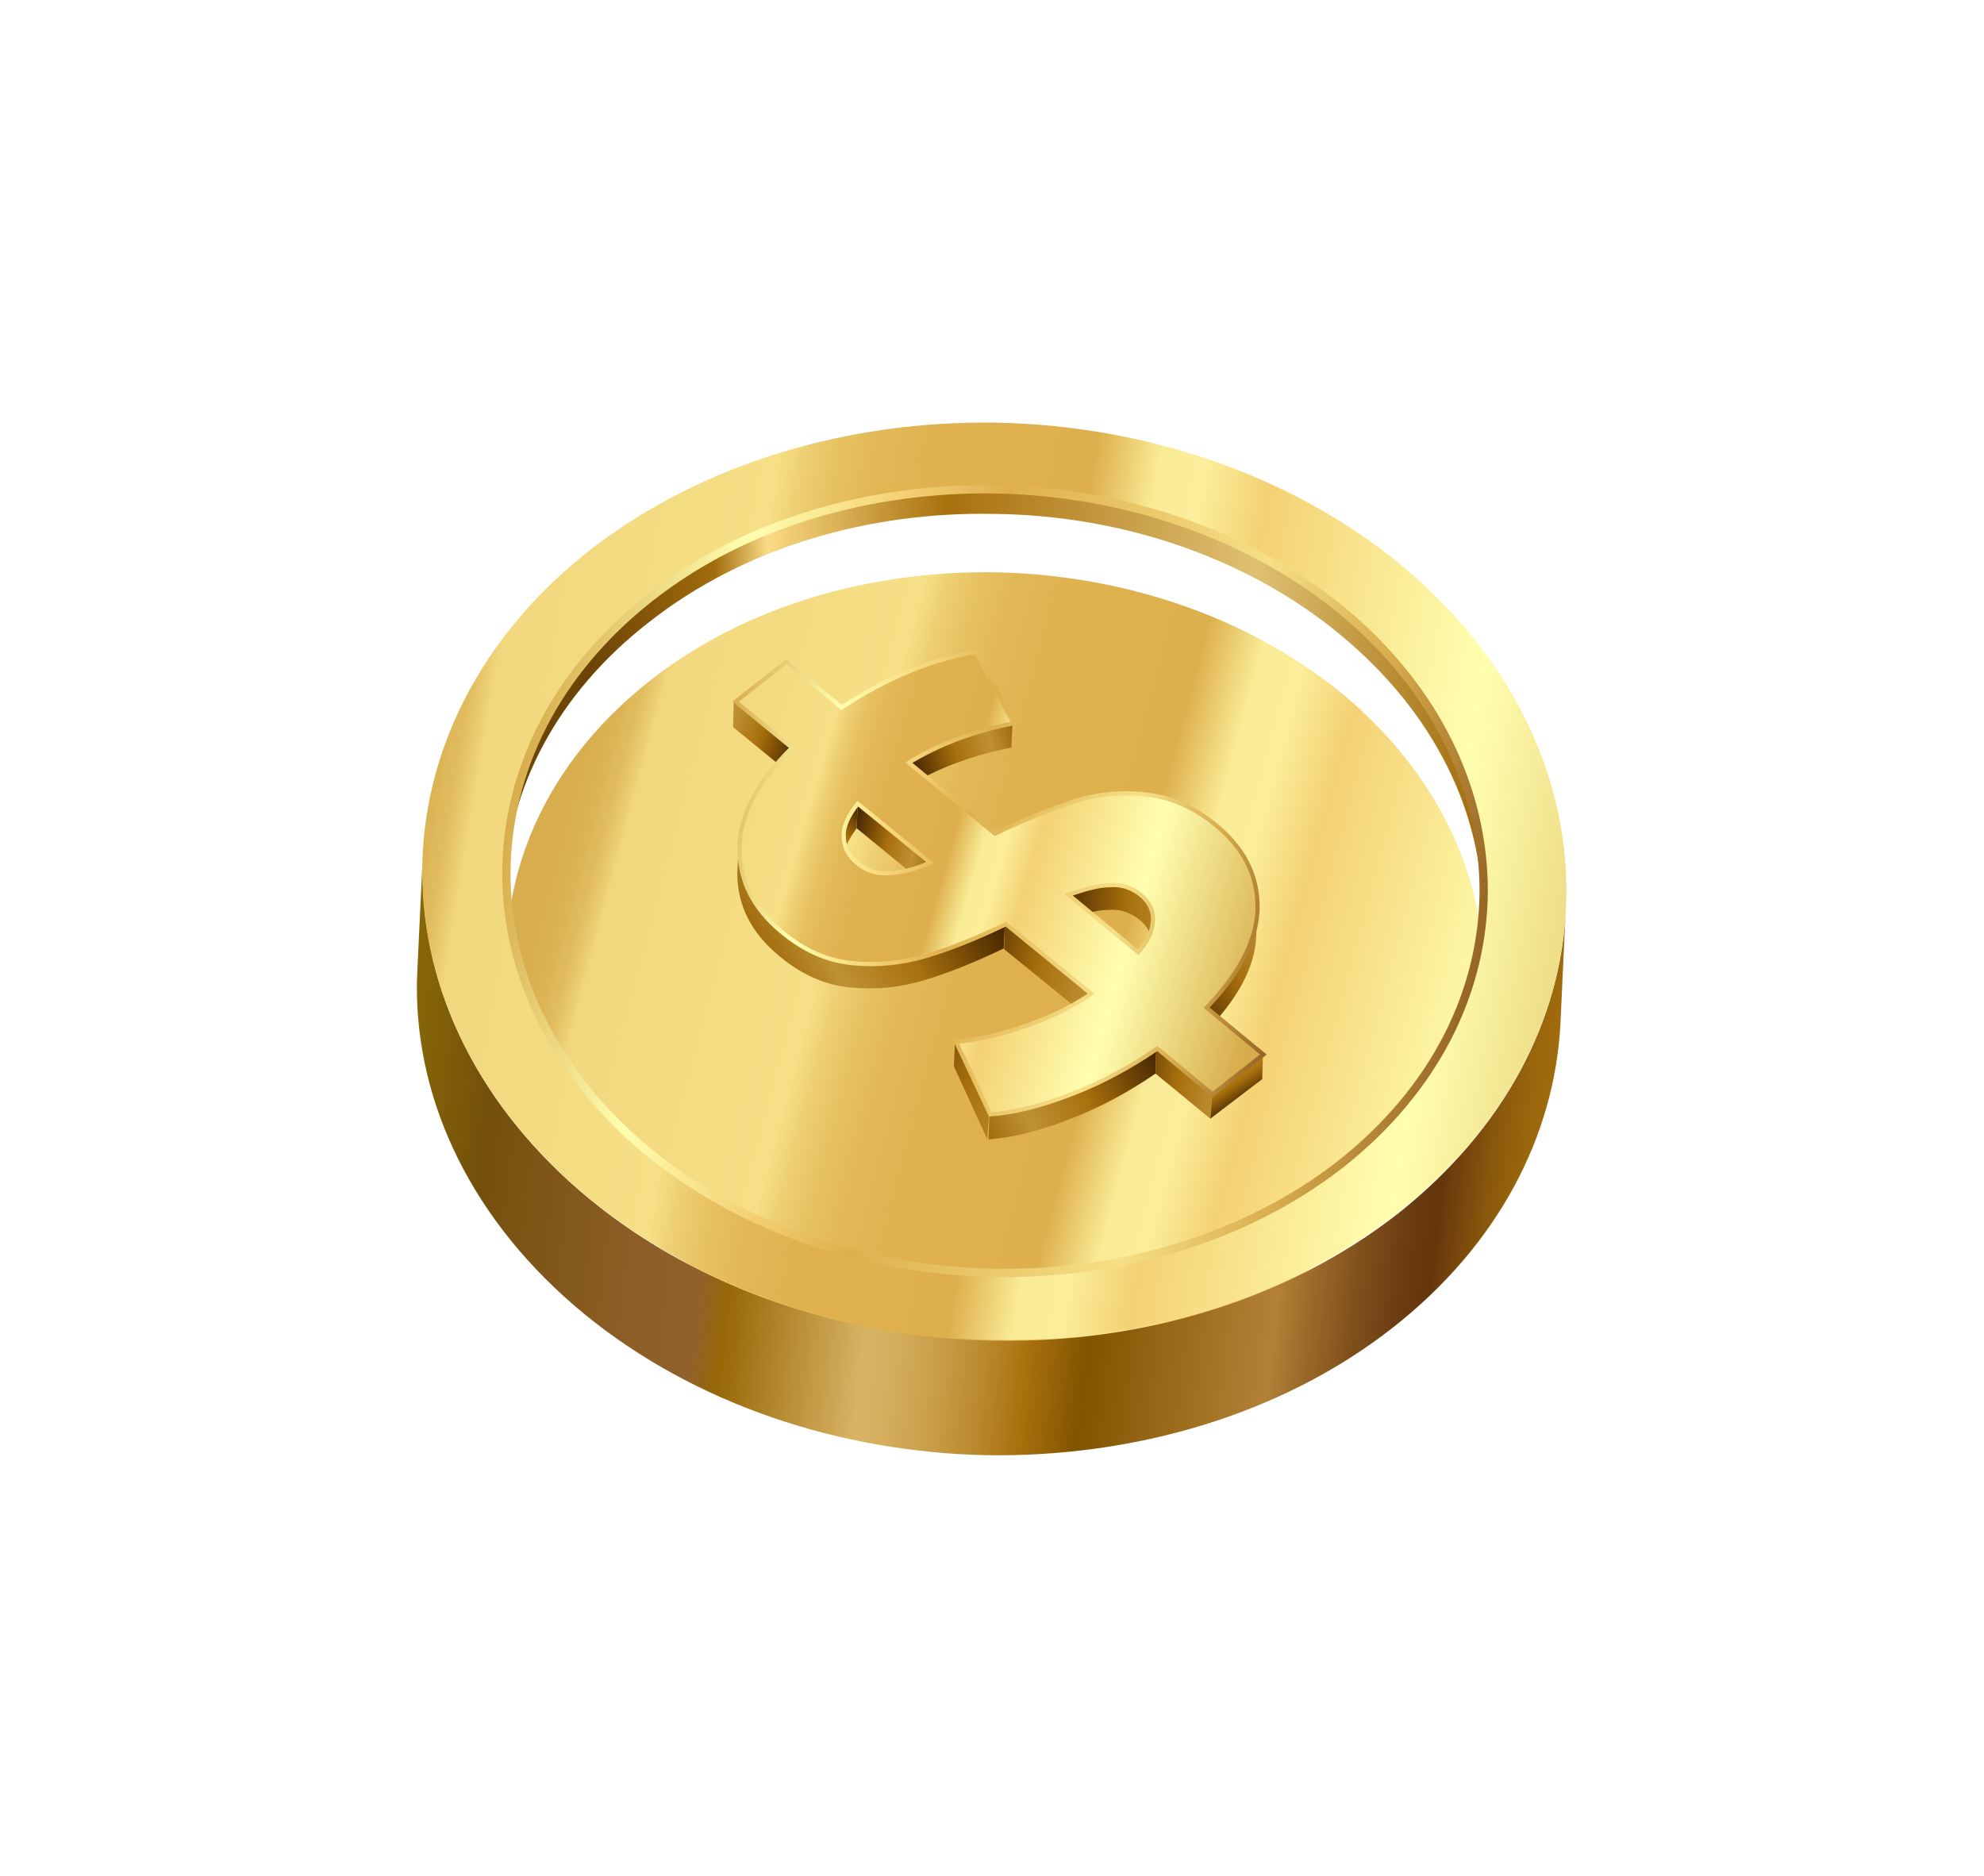 <svg width="239" height="226" viewBox="0 0 239 226" fill="none" xmlns="http://www.w3.org/2000/svg">
<g filter="url(#filter0_d_5_6499)">
<g filter="url(#filter1_d_5_6499)">
<path d="M188.731 97.206C188.698 109.349 182.958 121.208 171.451 130.276C159.894 139.258 144.83 143.567 129.808 143.349C114.737 143.044 99.707 138.211 88.167 128.824C76.714 119.386 70.966 107.231 70.999 95.088C71.082 83.031 76.771 71.086 88.279 62.017C99.786 52.949 114.9 48.726 129.921 48.945C144.993 49.25 160.023 54.082 171.563 63.47C183.066 72.994 188.677 85.112 188.731 97.206Z" fill="url(#paint0_linear_5_6499)"/>
</g>
<path d="M188.731 97.206L188.595 100.171C188.628 88.028 182.931 75.959 171.427 66.435C159.974 56.997 144.894 52.078 129.786 51.91C114.714 51.605 99.65 55.914 88.143 64.983C77.142 73.528 71.326 84.853 70.806 96.354L70.942 93.389C71.461 81.888 77.191 70.613 88.279 62.017C99.836 53.035 114.9 48.726 129.921 48.945C144.993 49.25 160.023 54.082 171.563 63.47C183.066 72.994 188.764 85.062 188.731 97.206Z" fill="url(#paint1_linear_5_6499)"/>
<path d="M188.652 98.868L188.516 101.833C188.526 101.25 188.585 100.754 188.595 100.171L188.731 97.206C188.721 97.789 188.661 98.285 188.652 98.868Z" fill="url(#paint2_linear_5_6499)"/>
<path d="M198.626 99.345L197.981 113.227C197.309 126.663 190.62 139.878 177.741 149.97C164.305 160.498 146.553 165.551 128.976 165.307C111.349 164.976 93.71 159.225 80.328 148.245C66.895 137.179 60.171 122.933 60.219 108.817C60.179 108.148 60.785 96.597 60.795 96.014L60.931 93.049C60.921 93.632 60.874 94.352 60.915 95.021C60.866 109.137 67.59 123.383 81.023 134.45C94.406 145.429 112.044 151.18 129.671 151.511C147.298 151.842 164.913 146.753 178.436 136.174C191.265 125.996 198.091 112.817 198.626 99.345Z" fill="url(#paint3_linear_5_6499)"/>
<path d="M178.671 57.981C165.288 47.001 147.649 41.25 130.022 40.919C112.309 40.638 94.693 45.728 81.121 56.22C67.685 66.748 60.913 80.819 60.864 94.935C60.816 109.05 67.54 123.297 80.973 134.363C94.355 145.342 111.994 151.094 129.621 151.424C147.248 151.755 164.863 146.666 178.386 136.087C191.822 125.559 198.643 111.574 198.692 97.459C198.741 83.344 192.053 68.96 178.671 57.981ZM188.731 97.206C188.698 109.349 182.958 121.207 171.451 130.276C159.894 139.258 144.83 143.567 129.808 143.349C114.737 143.044 99.707 138.211 88.167 128.824C76.714 119.386 70.966 107.231 70.999 95.088C71.082 83.031 76.771 71.086 88.279 62.017C99.786 52.949 114.9 48.726 129.921 48.945C144.993 49.25 160.023 54.082 171.563 63.47C183.066 72.994 188.677 85.112 188.731 97.206Z" fill="url(#paint4_linear_5_6499)"/>
<path d="M188.731 97.206C188.698 109.349 182.958 121.208 171.451 130.276C159.894 139.258 144.83 143.567 129.808 143.349C114.737 143.044 99.707 138.211 88.167 128.824C76.714 119.386 70.966 107.231 70.999 95.088C71.082 83.031 76.771 71.086 88.279 62.017C99.786 52.949 114.9 48.726 129.921 48.945C144.993 49.25 160.023 54.082 171.563 63.47C183.066 72.994 188.677 85.112 188.731 97.206Z" stroke="url(#paint5_linear_5_6499)" stroke-miterlimit="10"/>
<path d="M105.228 80.175L105.093 83.14L98.308 77.589L98.394 74.537L105.228 80.175Z" fill="url(#paint6_linear_5_6499)"/>
<path d="M131.969 77.092L131.834 80.057C126.963 81.021 122.803 82.615 119.216 84.802L119.351 81.837C122.938 79.65 127.099 78.056 131.969 77.092Z" fill="url(#paint7_linear_5_6499)"/>
<path d="M113.333 86.812L113.197 89.777C112.162 91.183 111.609 92.426 111.453 93.556L111.588 90.591C111.745 89.461 112.297 88.219 113.333 86.812Z" fill="url(#paint8_linear_5_6499)"/>
<path d="M122.047 93.906L121.961 96.957L113.197 89.777L113.333 86.812L122.047 93.906Z" fill="url(#paint9_linear_5_6499)"/>
<path d="M148.894 100.807L148.759 103.772C148.778 102.606 148.315 101.603 147.232 100.727C146.199 99.938 145.006 99.472 143.58 99.602C142.191 99.596 140.519 100.1 138.587 100.753L138.722 97.788C140.604 97.048 142.327 96.631 143.716 96.637C145.192 96.593 146.334 96.973 147.367 97.762C148.45 98.638 148.914 99.641 148.894 100.807Z" fill="url(#paint10_linear_5_6499)"/>
<path d="M148.894 100.807L148.759 103.772C148.778 102.606 148.315 101.603 147.232 100.727C146.199 99.938 145.006 99.472 143.58 99.602C142.191 99.596 140.519 100.1 138.587 100.753L138.722 97.788C140.604 97.048 142.327 96.631 143.716 96.637C145.192 96.593 146.334 96.973 147.367 97.762C148.45 98.638 148.914 99.641 148.894 100.807Z" fill="url(#paint11_linear_5_6499)"/>
<path d="M148.908 101.03L148.772 103.995L148.759 103.772L148.894 100.806L148.908 101.03Z" fill="url(#paint12_linear_5_6499)"/>
<path d="M131.048 101.295L130.912 104.26C127.298 106 124.103 107.267 121.242 108.111C118.38 108.955 115.442 109.266 112.377 108.957C109.312 108.648 106.503 107.383 103.814 105.125C100.465 102.324 98.788 99.02 98.82 95.076C98.857 94.939 98.807 94.853 98.843 94.716L98.979 91.751C98.942 91.887 98.992 91.974 98.956 92.111C98.924 96.055 100.601 99.359 103.95 102.16C106.639 104.418 109.534 105.633 112.513 105.992C115.578 106.301 118.429 106.04 121.378 105.146C124.239 104.302 127.434 103.035 131.048 101.295Z" fill="url(#paint13_linear_5_6499)"/>
<path d="M141.318 109.684L141.182 112.649L130.962 104.347L131.048 101.295L141.318 109.684Z" fill="url(#paint14_linear_5_6499)"/>
<path d="M161.417 99.696L161.331 102.748C161.199 106.519 159.058 110.411 155.132 114.41L155.267 111.445C159.281 107.396 161.285 103.468 161.417 99.696Z" fill="url(#paint15_linear_5_6499)"/>
<path d="M156.02 121.749L155.798 124.764L149.2 119.336L149.286 116.284L156.02 121.749Z" fill="url(#paint16_linear_5_6499)"/>
<path d="M162.139 116.946L162.053 119.998L155.798 124.764L156.02 121.749L162.139 116.946Z" fill="url(#paint17_linear_5_6499)"/>
<path d="M149.286 116.284L149.2 119.336C145.972 121.546 142.545 123.409 138.954 124.79C135.277 126.22 132.055 127.041 129.067 127.265L129.203 124.3C132.191 124.075 135.499 123.205 139.09 121.824C142.717 120.307 146.108 118.581 149.286 116.284Z" fill="url(#paint18_linear_5_6499)"/>
<path d="M148.033 85.715C151.098 86.024 153.907 87.289 156.546 89.46C159.895 92.261 161.522 95.479 161.49 99.423C161.408 103.281 159.317 107.259 155.354 111.395L162.189 117.033L156.07 121.836L149.422 116.321C146.195 118.531 142.767 120.394 139.176 121.775C135.499 123.205 132.278 124.026 129.289 124.25L125.182 115.536C127.897 115.238 130.635 114.581 133.533 113.601C136.432 112.621 139.043 111.344 141.455 109.721L131.184 101.332C127.57 103.072 124.376 104.339 121.514 105.183C118.653 106.027 115.714 106.337 112.649 106.028C109.584 105.72 106.775 104.455 104.086 102.197C100.737 99.396 99.06 96.092 99.092 92.147C99.124 88.203 101.215 84.224 105.402 80.075L98.617 74.524L104.735 69.721L111.383 75.236C116.813 71.64 122.236 69.432 127.602 68.528L132.106 77.128C127.236 78.093 123.075 79.686 119.488 81.873L129.858 90.435C133.386 88.745 136.58 87.478 139.392 86.547C142.116 85.667 145.055 85.356 148.033 85.715ZM122.047 93.906L113.333 86.812C112.124 88.319 111.535 89.698 111.652 90.9C111.682 92.153 112.282 93.192 113.365 94.068C114.398 94.857 115.591 95.323 117.017 95.193C118.493 95.149 120.128 94.782 122.047 93.906ZM148.894 100.806C148.914 99.64 148.45 98.638 147.367 97.762C146.334 96.973 145.142 96.507 143.716 96.637C142.327 96.631 140.654 97.134 138.722 97.788L147.113 104.721C148.372 103.302 148.875 101.972 148.894 100.806Z" fill="url(#paint19_linear_5_6499)"/>
<path d="M129.153 124.213L128.93 127.228L124.91 118.464L125.045 115.499L129.153 124.213Z" fill="url(#paint20_linear_5_6499)"/>
<path d="M148.033 85.715C151.098 86.024 153.907 87.289 156.546 89.46C159.895 92.261 161.522 95.479 161.49 99.423C161.408 103.281 159.317 107.259 155.354 111.395L162.189 117.033L156.07 121.836L149.422 116.321C146.195 118.531 142.767 120.394 139.176 121.775C135.499 123.205 132.278 124.026 129.289 124.25L125.182 115.536C127.897 115.238 130.635 114.581 133.533 113.601C136.432 112.621 139.043 111.344 141.455 109.721L131.184 101.332C127.57 103.072 124.376 104.339 121.514 105.183C118.653 106.027 115.714 106.337 112.649 106.028C109.584 105.72 106.775 104.455 104.086 102.197C100.737 99.396 99.06 96.092 99.092 92.147C99.124 88.203 101.215 84.224 105.402 80.075L98.617 74.524L104.735 69.721L111.383 75.236C116.813 71.64 122.236 69.432 127.602 68.528L132.106 77.128C127.236 78.093 123.075 79.686 119.488 81.873L129.858 90.435C133.386 88.745 136.58 87.478 139.392 86.547C142.116 85.667 145.055 85.356 148.033 85.715ZM122.047 93.906L113.333 86.812C112.124 88.319 111.535 89.698 111.652 90.9C111.682 92.153 112.282 93.192 113.365 94.068C114.398 94.857 115.591 95.323 117.017 95.193C118.493 95.149 120.128 94.782 122.047 93.906ZM148.894 100.806C148.914 99.64 148.45 98.638 147.367 97.762C146.334 96.973 145.142 96.507 143.716 96.637C142.327 96.631 140.654 97.134 138.722 97.788L147.113 104.721C148.372 103.302 148.875 101.972 148.894 100.806Z" stroke="url(#paint21_linear_5_6499)" stroke-width="0.5" stroke-miterlimit="10"/>
</g>
<defs>
<filter id="filter0_d_5_6499" x="-23" y="-28" width="284.862" height="282.189" filterUnits="userSpaceOnUse" color-interpolation-filters="sRGB">
<feFlood flood-opacity="0" result="BackgroundImageFix"/>
<feColorMatrix in="SourceAlpha" type="matrix" values="0 0 0 0 0 0 0 0 0 0 0 0 0 0 0 0 0 0 127 0" result="hardAlpha"/>
<feOffset dx="-10" dy="10"/>
<feGaussianBlur stdDeviation="25"/>
<feComposite in2="hardAlpha" operator="out"/>
<feColorMatrix type="matrix" values="0 0 0 0 0 0 0 0 0 0 0 0 0 0 0 0 0 0 0.75 0"/>
<feBlend mode="normal" in2="BackgroundImageFix" result="effect1_dropShadow_5_6499"/>
<feBlend mode="normal" in="SourceGraphic" in2="effect1_dropShadow_5_6499" result="shape"/>
</filter>
<filter id="filter1_d_5_6499" x="66.999" y="48.937" width="125.732" height="108.42" filterUnits="userSpaceOnUse" color-interpolation-filters="sRGB">
<feFlood flood-opacity="0" result="BackgroundImageFix"/>
<feColorMatrix in="SourceAlpha" type="matrix" values="0 0 0 0 0 0 0 0 0 0 0 0 0 0 0 0 0 0 127 0" result="hardAlpha"/>
<feOffset dy="10"/>
<feGaussianBlur stdDeviation="2"/>
<feComposite in2="hardAlpha" operator="out"/>
<feColorMatrix type="matrix" values="0 0 0 0 0 0 0 0 0 0 0 0 0 0 0 0 0 0 0.25 0"/>
<feBlend mode="normal" in2="BackgroundImageFix" result="effect1_dropShadow_5_6499"/>
<feBlend mode="normal" in="SourceGraphic" in2="effect1_dropShadow_5_6499" result="shape"/>
</filter>
<linearGradient id="paint0_linear_5_6499" x1="220.324" y1="120.399" x2="43.156" y2="72.927" gradientUnits="userSpaceOnUse">
<stop stop-color="#D7AC4C"/>
<stop offset="0.182" stop-color="#FFFFB0"/>
<stop offset="0.327" stop-color="#F4D174"/>
<stop offset="0.366" stop-color="#FBED99"/>
<stop offset="0.394" stop-color="#FAEC97"/>
<stop offset="0.433" stop-color="#DEB04D"/>
<stop offset="0.527" stop-color="#DFB24F"/>
<stop offset="0.561" stop-color="#E2B756"/>
<stop offset="0.586" stop-color="#E7C161"/>
<stop offset="0.605" stop-color="#EECF72"/>
<stop offset="0.621" stop-color="#F6DF86"/>
<stop offset="0.753" stop-color="#F2D87E"/>
<stop offset="0.767" stop-color="#F1D77D"/>
<stop offset="0.772" stop-color="#EBCD71"/>
<stop offset="0.78" stop-color="#E2BE60"/>
<stop offset="0.791" stop-color="#DCB455"/>
<stop offset="0.807" stop-color="#D8AE4E"/>
<stop offset="0.849" stop-color="#D7AC4C"/>
<stop offset="1" stop-color="#966424"/>
</linearGradient>
<linearGradient id="paint1_linear_5_6499" x1="188.27" y1="73.98" x2="73.74" y2="76.234" gradientUnits="userSpaceOnUse">
<stop stop-color="#A16C0C"/>
<stop offset="0.232" stop-color="#DFC072"/>
<stop offset="0.556" stop-color="#A8700D"/>
<stop offset="0.746" stop-color="#FADB85"/>
<stop offset="0.802" stop-color="#A16C0C"/>
<stop offset="0.933" stop-color="#6C4405"/>
</linearGradient>
<linearGradient id="paint2_linear_5_6499" x1="187.557" y1="100.15" x2="189.7" y2="98.913" gradientUnits="userSpaceOnUse">
<stop stop-color="#A16C0C"/>
<stop offset="0.182" stop-color="#C9BF70"/>
<stop offset="0.327" stop-color="#BE9134"/>
<stop offset="0.433" stop-color="#A8700D"/>
<stop offset="0.707" stop-color="#C09F46"/>
<stop offset="0.849" stop-color="#A16C0C"/>
<stop offset="1" stop-color="#602400"/>
</linearGradient>
<linearGradient id="paint3_linear_5_6499" x1="23.12" y1="116.39" x2="200.24" y2="136.672" gradientUnits="userSpaceOnUse">
<stop stop-color="#B39200"/>
<stop offset="0.057" stop-color="#AD8C01"/>
<stop offset="0.131" stop-color="#9D7C04"/>
<stop offset="0.216" stop-color="#836108"/>
<stop offset="0.259" stop-color="#73500B"/>
<stop offset="0.28" stop-color="#795311"/>
<stop offset="0.359" stop-color="#8B5D24"/>
<stop offset="0.415" stop-color="#91612B"/>
<stop offset="0.434" stop-color="#976707"/>
<stop offset="0.53" stop-color="#D8B364"/>
<stop offset="0.55" stop-color="#D4AE5D"/>
<stop offset="0.579" stop-color="#CA9F4A"/>
<stop offset="0.613" stop-color="#B9882C"/>
<stop offset="0.641" stop-color="#A8700D"/>
<stop offset="0.68" stop-color="#815400"/>
<stop offset="0.803" stop-color="#B38136"/>
<stop offset="0.819" stop-color="#A2712D"/>
<stop offset="0.855" stop-color="#81511C"/>
<stop offset="0.885" stop-color="#6C3D11"/>
<stop offset="0.905" stop-color="#65360D"/>
<stop offset="0.913" stop-color="#6F3F0D"/>
<stop offset="0.938" stop-color="#8A580C"/>
<stop offset="0.96" stop-color="#9B670C"/>
<stop offset="0.977" stop-color="#A16C0C"/>
<stop offset="1" stop-color="#B9924B"/>
</linearGradient>
<linearGradient id="paint4_linear_5_6499" x1="218.82" y1="111.091" x2="21.269" y2="77.923" gradientUnits="userSpaceOnUse">
<stop stop-color="#D7AC4C"/>
<stop offset="0.182" stop-color="#FFFFB0"/>
<stop offset="0.327" stop-color="#F4D174"/>
<stop offset="0.366" stop-color="#FBED99"/>
<stop offset="0.394" stop-color="#FAEC97"/>
<stop offset="0.433" stop-color="#DEB04D"/>
<stop offset="0.527" stop-color="#DFB24F"/>
<stop offset="0.561" stop-color="#E2B756"/>
<stop offset="0.586" stop-color="#E7C161"/>
<stop offset="0.605" stop-color="#EECF72"/>
<stop offset="0.621" stop-color="#F6DF86"/>
<stop offset="0.753" stop-color="#F2D87E"/>
<stop offset="0.767" stop-color="#F1D77D"/>
<stop offset="0.772" stop-color="#EBCD71"/>
<stop offset="0.78" stop-color="#E2BE60"/>
<stop offset="0.791" stop-color="#DCB455"/>
<stop offset="0.807" stop-color="#D8AE4E"/>
<stop offset="0.849" stop-color="#D7AC4C"/>
<stop offset="1" stop-color="#966424"/>
</linearGradient>
<linearGradient id="paint5_linear_5_6499" x1="71.917" y1="83.91" x2="187.689" y2="108.378" gradientUnits="userSpaceOnUse">
<stop stop-color="#D7AC4C"/>
<stop offset="0.182" stop-color="#FFFFB0"/>
<stop offset="0.327" stop-color="#F4D174"/>
<stop offset="0.433" stop-color="#DEB04D"/>
<stop offset="0.707" stop-color="#F6DF86"/>
<stop offset="0.849" stop-color="#D7AC4C"/>
<stop offset="1" stop-color="#966424"/>
</linearGradient>
<linearGradient id="paint6_linear_5_6499" x1="95.445" y1="76.453" x2="106.358" y2="80.544" gradientUnits="userSpaceOnUse">
<stop stop-color="#A16C0C"/>
<stop offset="0.232" stop-color="#BE9134"/>
<stop offset="0.556" stop-color="#A8700D"/>
<stop offset="1" stop-color="#432400"/>
</linearGradient>
<linearGradient id="paint7_linear_5_6499" x1="132.239" y1="78.722" x2="119.791" y2="82.661" gradientUnits="userSpaceOnUse">
<stop stop-color="#A16C0C"/>
<stop offset="0.232" stop-color="#BE9134"/>
<stop offset="0.556" stop-color="#A8700D"/>
<stop offset="1" stop-color="#432400"/>
</linearGradient>
<linearGradient id="paint8_linear_5_6499" x1="109.304" y1="94.529" x2="114.193" y2="87.81" gradientUnits="userSpaceOnUse">
<stop stop-color="#A16C0C"/>
<stop offset="0.232" stop-color="#BE9134"/>
<stop offset="0.556" stop-color="#A8700D"/>
<stop offset="1" stop-color="#432400"/>
</linearGradient>
<linearGradient id="paint9_linear_5_6499" x1="122.352" y1="92.928" x2="112.516" y2="90.704" gradientUnits="userSpaceOnUse">
<stop stop-color="#A16C0C"/>
<stop offset="0.232" stop-color="#BE9134"/>
<stop offset="0.556" stop-color="#A8700D"/>
<stop offset="1" stop-color="#432400"/>
</linearGradient>
<linearGradient id="paint10_linear_5_6499" x1="139.912" y1="103.023" x2="148.065" y2="98.315" gradientUnits="userSpaceOnUse">
<stop stop-color="#A16C0C"/>
<stop offset="0.232" stop-color="#BE9134"/>
<stop offset="0.556" stop-color="#A8700D"/>
<stop offset="1" stop-color="#432400"/>
</linearGradient>
<linearGradient id="paint11_linear_5_6499" x1="156.557" y1="100.33" x2="137.264" y2="100.102" gradientUnits="userSpaceOnUse">
<stop stop-color="#A16C0C"/>
<stop offset="0.232" stop-color="#BE9134"/>
<stop offset="0.556" stop-color="#A8700D"/>
<stop offset="1" stop-color="#432400"/>
</linearGradient>
<linearGradient id="paint12_linear_5_6499" x1="148.118" y1="102.827" x2="149.598" y2="101.973" gradientUnits="userSpaceOnUse">
<stop stop-color="#A16C0C"/>
<stop offset="0.182" stop-color="#DBBF7D"/>
<stop offset="0.327" stop-color="#BE9134"/>
<stop offset="0.433" stop-color="#A8700D"/>
<stop offset="0.707" stop-color="#D9AA59"/>
<stop offset="0.849" stop-color="#A16C0C"/>
<stop offset="1" stop-color="#602400"/>
</linearGradient>
<linearGradient id="paint13_linear_5_6499" x1="102.632" y1="105.152" x2="125.623" y2="91.878" gradientUnits="userSpaceOnUse">
<stop stop-color="#A16C0C"/>
<stop offset="0.232" stop-color="#BE9134"/>
<stop offset="0.556" stop-color="#A8700D"/>
<stop offset="1" stop-color="#432400"/>
</linearGradient>
<linearGradient id="paint14_linear_5_6499" x1="146.423" y1="109.293" x2="126.076" y2="104.802" gradientUnits="userSpaceOnUse">
<stop stop-color="#A16C0C"/>
<stop offset="0.232" stop-color="#BE9134"/>
<stop offset="0.556" stop-color="#A8700D"/>
<stop offset="1" stop-color="#432400"/>
</linearGradient>
<linearGradient id="paint15_linear_5_6499" x1="167.392" y1="101.345" x2="151.645" y2="111.194" gradientUnits="userSpaceOnUse">
<stop stop-color="#A16C0C"/>
<stop offset="0.232" stop-color="#BE9134"/>
<stop offset="0.556" stop-color="#A8700D"/>
<stop offset="1" stop-color="#432400"/>
</linearGradient>
<linearGradient id="paint16_linear_5_6499" x1="160.59" y1="121.492" x2="144.895" y2="119.62" gradientUnits="userSpaceOnUse">
<stop stop-color="#A16C0C"/>
<stop offset="0.232" stop-color="#BE9134"/>
<stop offset="0.556" stop-color="#A8700D"/>
<stop offset="1" stop-color="#432400"/>
</linearGradient>
<linearGradient id="paint17_linear_5_6499" x1="157.059" y1="117.987" x2="160.15" y2="122.59" gradientUnits="userSpaceOnUse">
<stop stop-color="#A16C0C"/>
<stop offset="0.232" stop-color="#BE9134"/>
<stop offset="0.556" stop-color="#A8700D"/>
<stop offset="1" stop-color="#432400"/>
</linearGradient>
<linearGradient id="paint18_linear_5_6499" x1="129.201" y1="127.616" x2="149.191" y2="116.075" gradientUnits="userSpaceOnUse">
<stop stop-color="#A16C0C"/>
<stop offset="0.232" stop-color="#BE9134"/>
<stop offset="0.556" stop-color="#A8700D"/>
<stop offset="1" stop-color="#432400"/>
</linearGradient>
<linearGradient id="paint19_linear_5_6499" x1="162.898" y1="106.285" x2="72.299" y2="80.362" gradientUnits="userSpaceOnUse">
<stop stop-color="#D7AC4C"/>
<stop offset="0.182" stop-color="#FFFFB0"/>
<stop offset="0.327" stop-color="#F4D174"/>
<stop offset="0.366" stop-color="#FBED99"/>
<stop offset="0.394" stop-color="#FAEC97"/>
<stop offset="0.433" stop-color="#DEB04D"/>
<stop offset="0.527" stop-color="#DFB24F"/>
<stop offset="0.561" stop-color="#E2B756"/>
<stop offset="0.586" stop-color="#E7C161"/>
<stop offset="0.605" stop-color="#EECF72"/>
<stop offset="0.621" stop-color="#F6DF86"/>
<stop offset="0.753" stop-color="#F2D87E"/>
<stop offset="0.767" stop-color="#F1D77D"/>
<stop offset="0.772" stop-color="#EBCD71"/>
<stop offset="0.78" stop-color="#E2BE60"/>
<stop offset="0.791" stop-color="#DCB455"/>
<stop offset="0.807" stop-color="#D8AE4E"/>
<stop offset="0.849" stop-color="#D7AC4C"/>
<stop offset="1" stop-color="#966424"/>
</linearGradient>
<linearGradient id="paint20_linear_5_6499" x1="140.701" y1="129.801" x2="115.141" y2="114.031" gradientUnits="userSpaceOnUse">
<stop stop-color="#A16C0C"/>
<stop offset="0.232" stop-color="#BE9134"/>
<stop offset="0.556" stop-color="#A8700D"/>
<stop offset="1" stop-color="#432400"/>
</linearGradient>
<linearGradient id="paint21_linear_5_6499" x1="94.918" y1="89.326" x2="165.244" y2="104.189" gradientUnits="userSpaceOnUse">
<stop stop-color="#D7AC4C"/>
<stop offset="0.182" stop-color="#FFFFB0"/>
<stop offset="0.327" stop-color="#F4D174"/>
<stop offset="0.433" stop-color="#DEB04D"/>
<stop offset="0.707" stop-color="#F6DF86"/>
<stop offset="0.849" stop-color="#D7AC4C"/>
<stop offset="1" stop-color="#966424"/>
</linearGradient>
</defs>
</svg>
